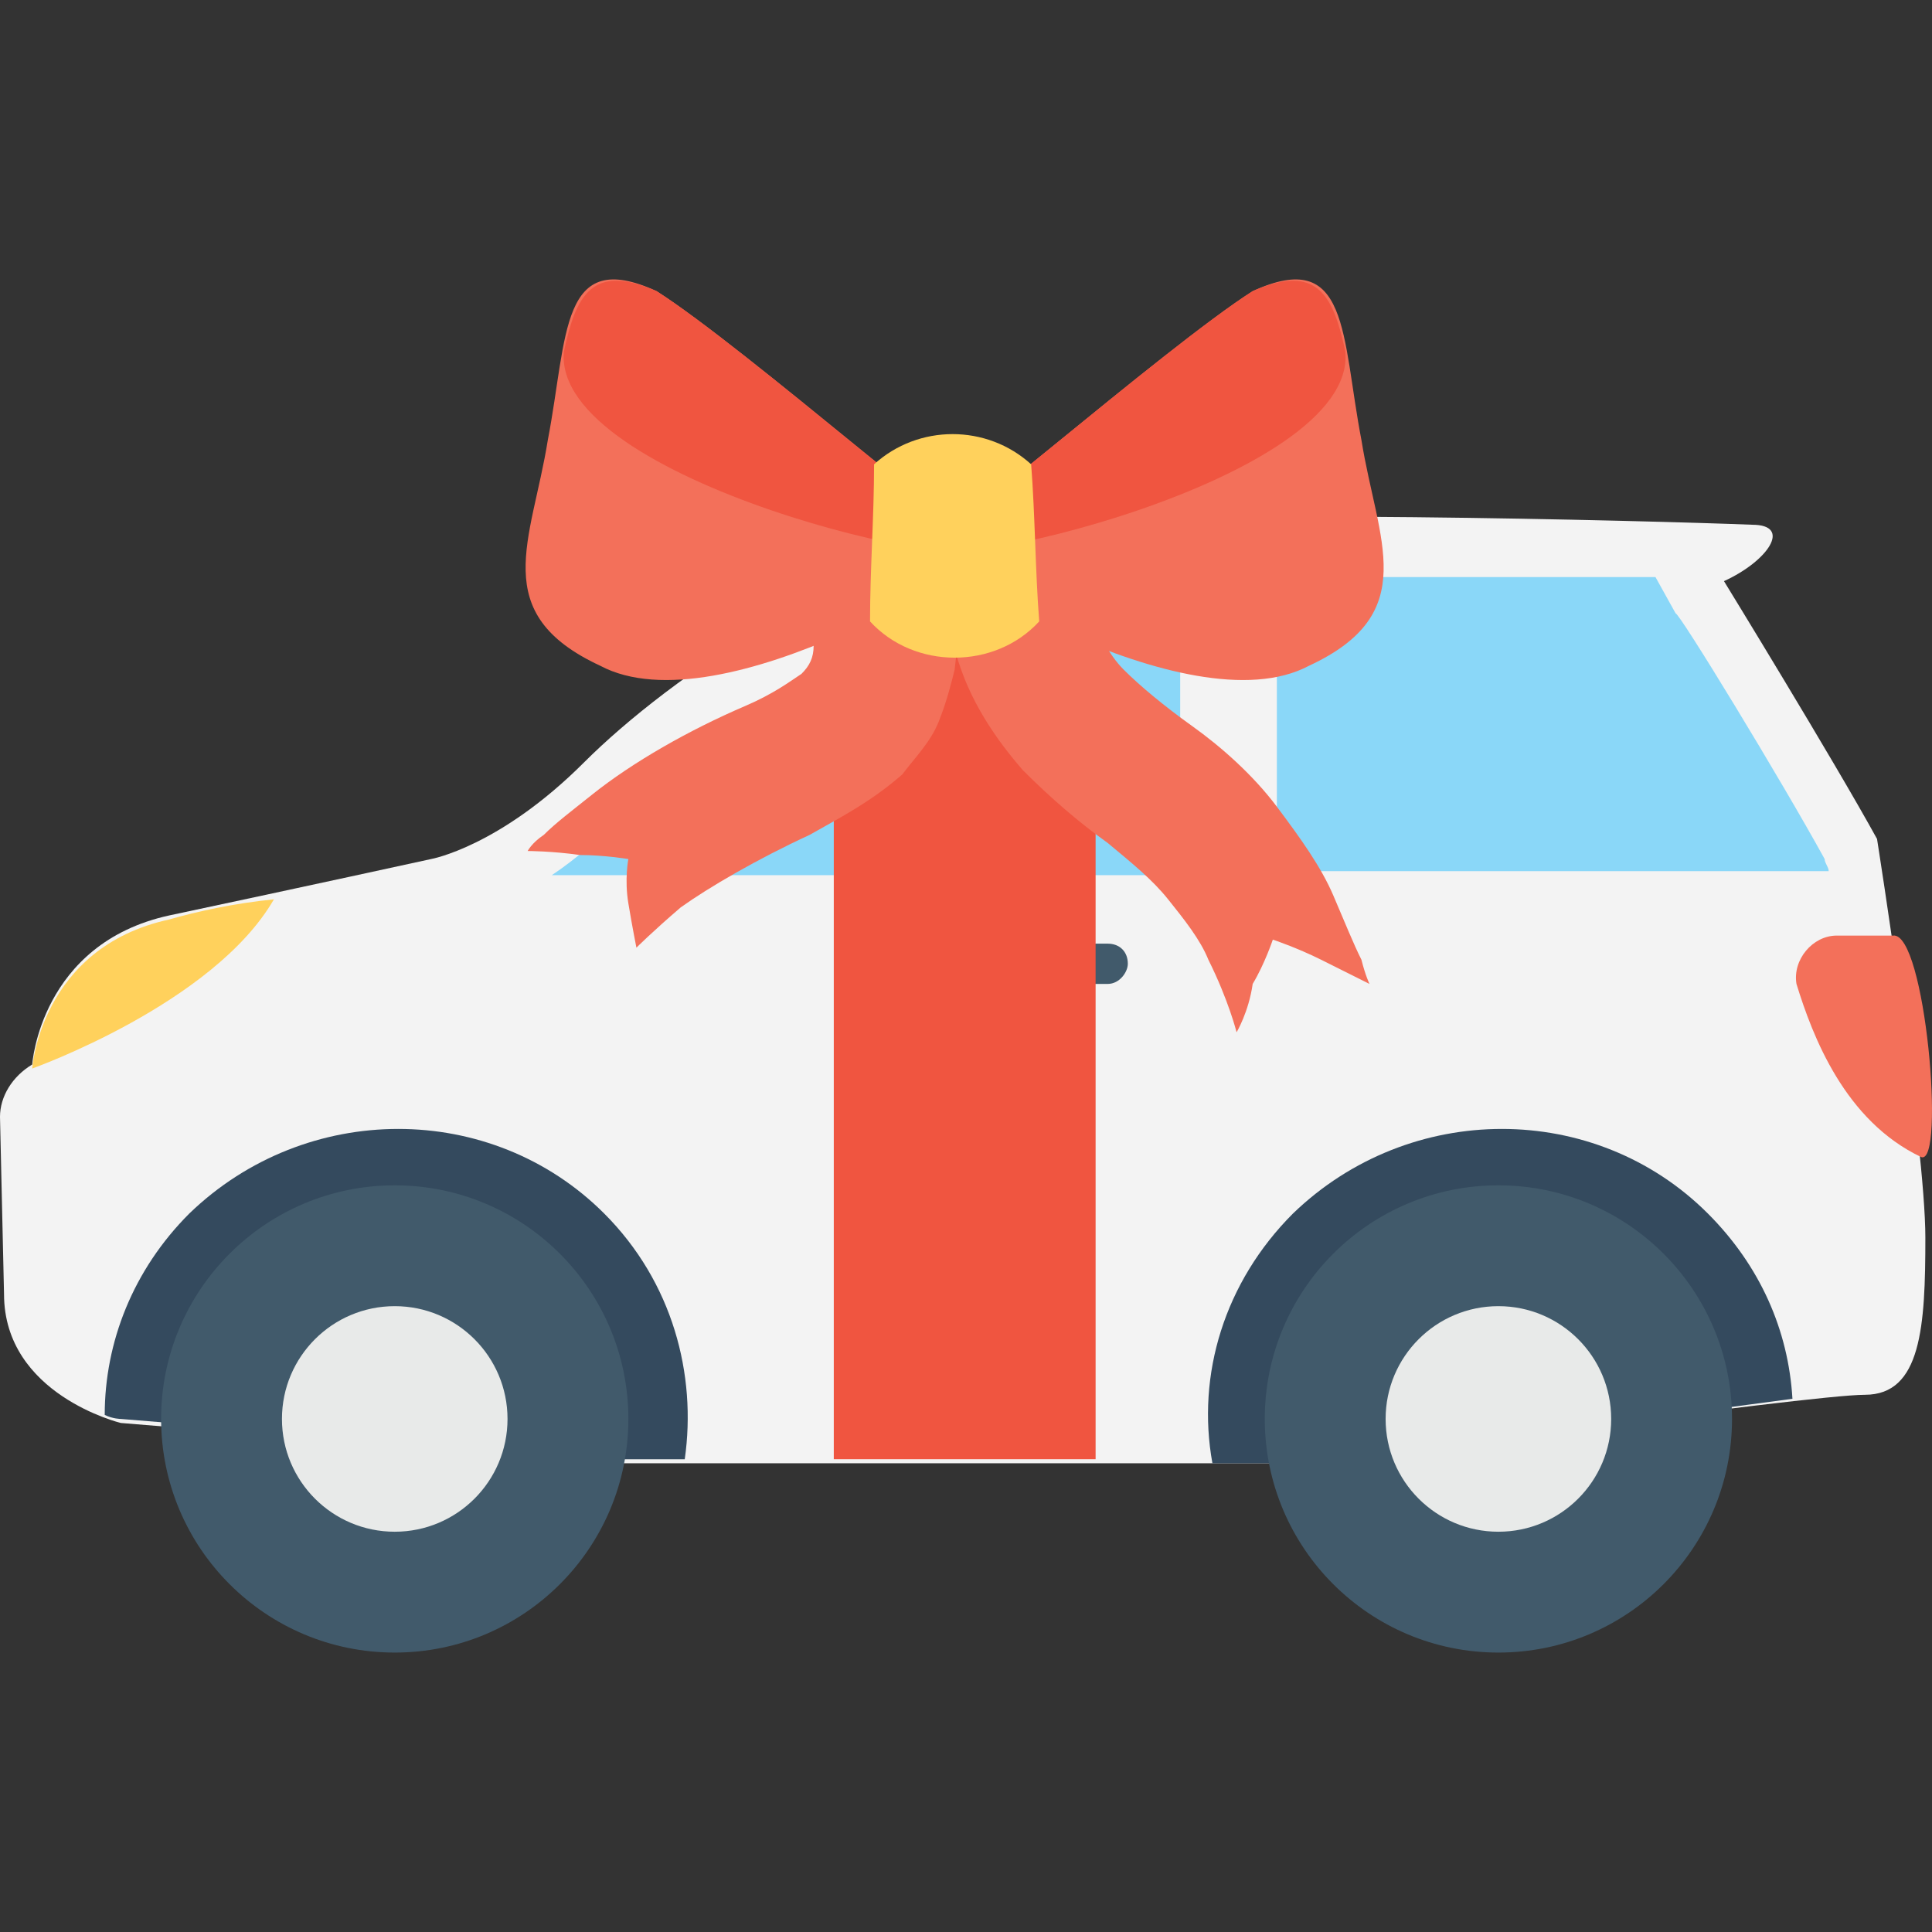<?xml version="1.0" encoding="iso-8859-1"?>
<!-- Generator: Adobe Illustrator 19.0.0, SVG Export Plug-In . SVG Version: 6.00 Build 0)  -->
<svg version="1.1" id="Capa_1" xmlns="http://www.w3.org/2000/svg" xmlns:xlink="http://www.w3.org/1999/xlink" x="0px" y="0px"
	 viewBox="0 0 511.624 511.624" style="enable-background:new 0 0 511.624 511.624;" xml:space="preserve">
<rect x="0" y="0" width="511.624" height="511.624" fill="#333333" stroke="none"/>
<path style="fill:#F3F3F3;" d="M349.867,387.493c0,0,129.067-18.133,144-18.133c14.933,0,16-18.133,16-41.6
	c0-24.533-12.8-105.6-12.8-105.6c-11.733-21.333-40.533-68.267-40.533-68.267c11.733-5.333,18.133-14.933,7.467-14.933
	c-26.667-1.067-149.333-4.267-189.867,0c-48,6.4-97.067,40.533-119.467,62.933s-40.533,25.6-40.533,25.6S80,234.959,44.8,242.426
	c-34.133,7.467-36.267,39.467-36.267,39.467l0,0C3.2,285.093,0,290.426,0,295.759l1.067,46.933C1.067,369.359,32,376.826,32,376.826
	l130.133,10.667L349.867,387.493L349.867,387.493z"/>
<path style="fill:#344A5E;" d="M160,321.359c-29.867-29.867-78.933-29.867-109.867,0c-14.933,14.933-22.4,34.133-22.4,53.333
	c2.133,1.067,4.267,1.067,4.267,1.067l130.133,10.667h19.2C184.533,364.026,178.133,339.493,160,321.359z"/>
<g>
	<path style="fill:#8AD7F8;" d="M484.267,230.693c0-1.067-1.067-2.133-1.067-3.2c-11.733-21.333-38.4-65.067-39.467-65.067
		l-5.333-9.6c-18.133,0-42.667,0-100.267,0v77.867L484.267,230.693L484.267,230.693z"/>
	<path style="fill:#8AD7F8;" d="M312.533,230.693v-77.867c-19.2,0-29.867,1.067-35.2,2.133
		c-42.667,5.333-89.6,37.333-109.867,58.667c-7.467,7.467-14.933,13.867-21.333,18.133h166.4V230.693z"/>
</g>
<path style="fill:#344A5E;" d="M474.667,370.426c-1.067-18.133-8.533-35.2-22.4-49.067c-29.867-29.867-78.933-29.867-109.867,0
	c-18.133,18.133-25.6,42.667-21.333,66.133h29.867C349.867,387.493,434.133,375.759,474.667,370.426z"/>
<path style="fill:#FFD15C;" d="M72.533,238.159c-16,27.733-64,44.8-64,44.8s2.133-32,36.267-39.467
	C52.267,241.359,61.867,239.226,72.533,238.159z"/>
<circle style="fill:#415A6B;" cx="104.533" cy="375.759" r="61.867"/>
<circle style="fill:#E8EAE9;" cx="104.533" cy="375.759" r="29.867"/>
<g>
	<circle style="fill:#415A6B;" cx="396.8" cy="375.759" r="61.867"/>
	<path style="fill:#415A6B;" d="M293.333,260.559H265.6c-3.2,0-5.333-2.133-5.333-5.333l0,0c0-3.2,2.133-5.333,5.333-5.333h27.733
		c3.2,0,5.333,2.133,5.333,5.333l0,0C298.667,257.359,296.533,260.559,293.333,260.559z"/>
</g>
<path style="fill:#F3705A;" d="M508.8,306.426c6.4,2.133,1.067-59.733-7.467-58.667H486.4c-6.4,0-11.733,6.4-10.667,12.8
	C480,274.426,488.533,296.826,508.8,306.426z"/>
<circle style="fill:#E8EAE9;" cx="396.8" cy="375.759" r="29.867"/>
<path style="fill:#F05540;" d="M275.2,138.959c-18.133,2.133-37.333,8.533-54.4,17.067v230.4h69.333V137.893
	C284.8,137.893,279.467,138.959,275.2,138.959z"/>
<g>
	<path style="fill:#F3705A;" d="M327.467,273.359c0,0-2.133-8.533-7.467-19.2c-2.133-5.333-6.4-10.667-10.667-16s-9.6-9.6-16-14.933
		c-7.467-5.333-14.933-11.733-22.4-19.2c-7.467-8.533-12.8-17.067-16-25.6s-4.267-16-5.333-21.333c0-5.333,0-8.533,0-8.533h37.333
		c0,0,0,1.067,0,4.267c0,3.2,1.067,6.4,2.133,10.667c2.133,4.267,4.267,9.6,8.533,13.867s10.667,9.6,18.133,14.933
		c7.467,5.333,16,12.8,22.4,21.333c6.4,8.533,11.733,16,14.933,23.467c3.2,7.467,5.333,12.8,7.467,17.067
		c1.067,4.267,2.133,6.4,2.133,6.4s-6.4-3.2-12.8-6.4c-6.4-3.2-12.8-5.333-12.8-5.333s-2.133,6.4-5.333,11.733
		C330.667,268.026,327.467,273.359,327.467,273.359z"/>
	<path style="fill:#F3705A;" d="M139.733,225.359c0,0,1.067-2.133,4.267-4.267c3.2-3.2,7.467-6.4,12.8-10.667
		c10.667-8.533,25.6-17.067,40.533-23.467c7.467-3.2,11.733-6.4,14.933-8.533c2.133-2.133,3.2-4.267,3.2-7.467
		c1.067-3.2,1.067-7.467,1.067-10.667c0-3.2,0-5.333,0-5.333l37.333-1.067c0,0,0,2.133,0,5.333c0,4.267,0,9.6-1.067,18.133
		c-1.067,4.267-2.133,8.533-4.267,13.867s-6.4,9.6-9.6,13.867c-8.533,7.467-17.067,11.733-24.533,16
		c-13.867,6.4-26.667,13.867-34.133,19.2c-7.467,6.4-11.733,10.667-11.733,10.667s-1.067-5.333-2.133-11.733
		c-1.067-6.4,0-11.733,0-11.733s-6.4-1.067-12.8-1.067C146.133,225.359,139.733,225.359,139.733,225.359z"/>
	<path style="fill:#F3705A;" d="M261.333,144.293c2.133,3.2-70.4,49.067-102.4,32c-29.867-13.867-18.133-33.067-13.867-59.733
		c5.333-27.733,3.2-51.2,28.8-39.467C197.333,92.026,260.267,147.493,261.333,144.293z"/>
</g>
<path style="fill:#F05540;" d="M261.333,144.293c0,9.6-115.2-17.067-112-51.2c3.2-14.933,7.467-23.467,24.533-16
	C197.333,92.026,260.267,147.493,261.333,144.293z"/>
<path style="fill:#F3705A;" d="M244.267,144.293c-2.133,3.2,70.4,49.067,102.4,32c29.867-13.867,18.133-33.067,13.867-59.733
	c-5.333-27.733-3.2-51.2-28.8-39.467C308.267,92.026,245.333,147.493,244.267,144.293z"/>
<path style="fill:#F05540;" d="M244.267,144.293c0,9.6,115.2-17.067,112-51.2c-3.2-14.933-7.467-23.467-24.533-16
	C308.267,92.026,245.333,147.493,244.267,144.293z"/>
<path style="fill:#FFD15C;" d="M275.2,164.559c-11.733,12.8-33.067,12.8-44.8,0c0-13.867,1.067-27.733,1.067-41.6
	c11.733-10.667,29.867-10.667,41.6,0C274.133,136.826,274.133,150.693,275.2,164.559z"/>
<g>
</g>
<g>
</g>
<g>
</g>
<g>
</g>
<g>
</g>
<g>
</g>
<g>
</g>
<g>
</g>
<g>
</g>
<g>
</g>
<g>
</g>
<g>
</g>
<g>
</g>
<g>
</g>
<g>
</g>
</svg>
